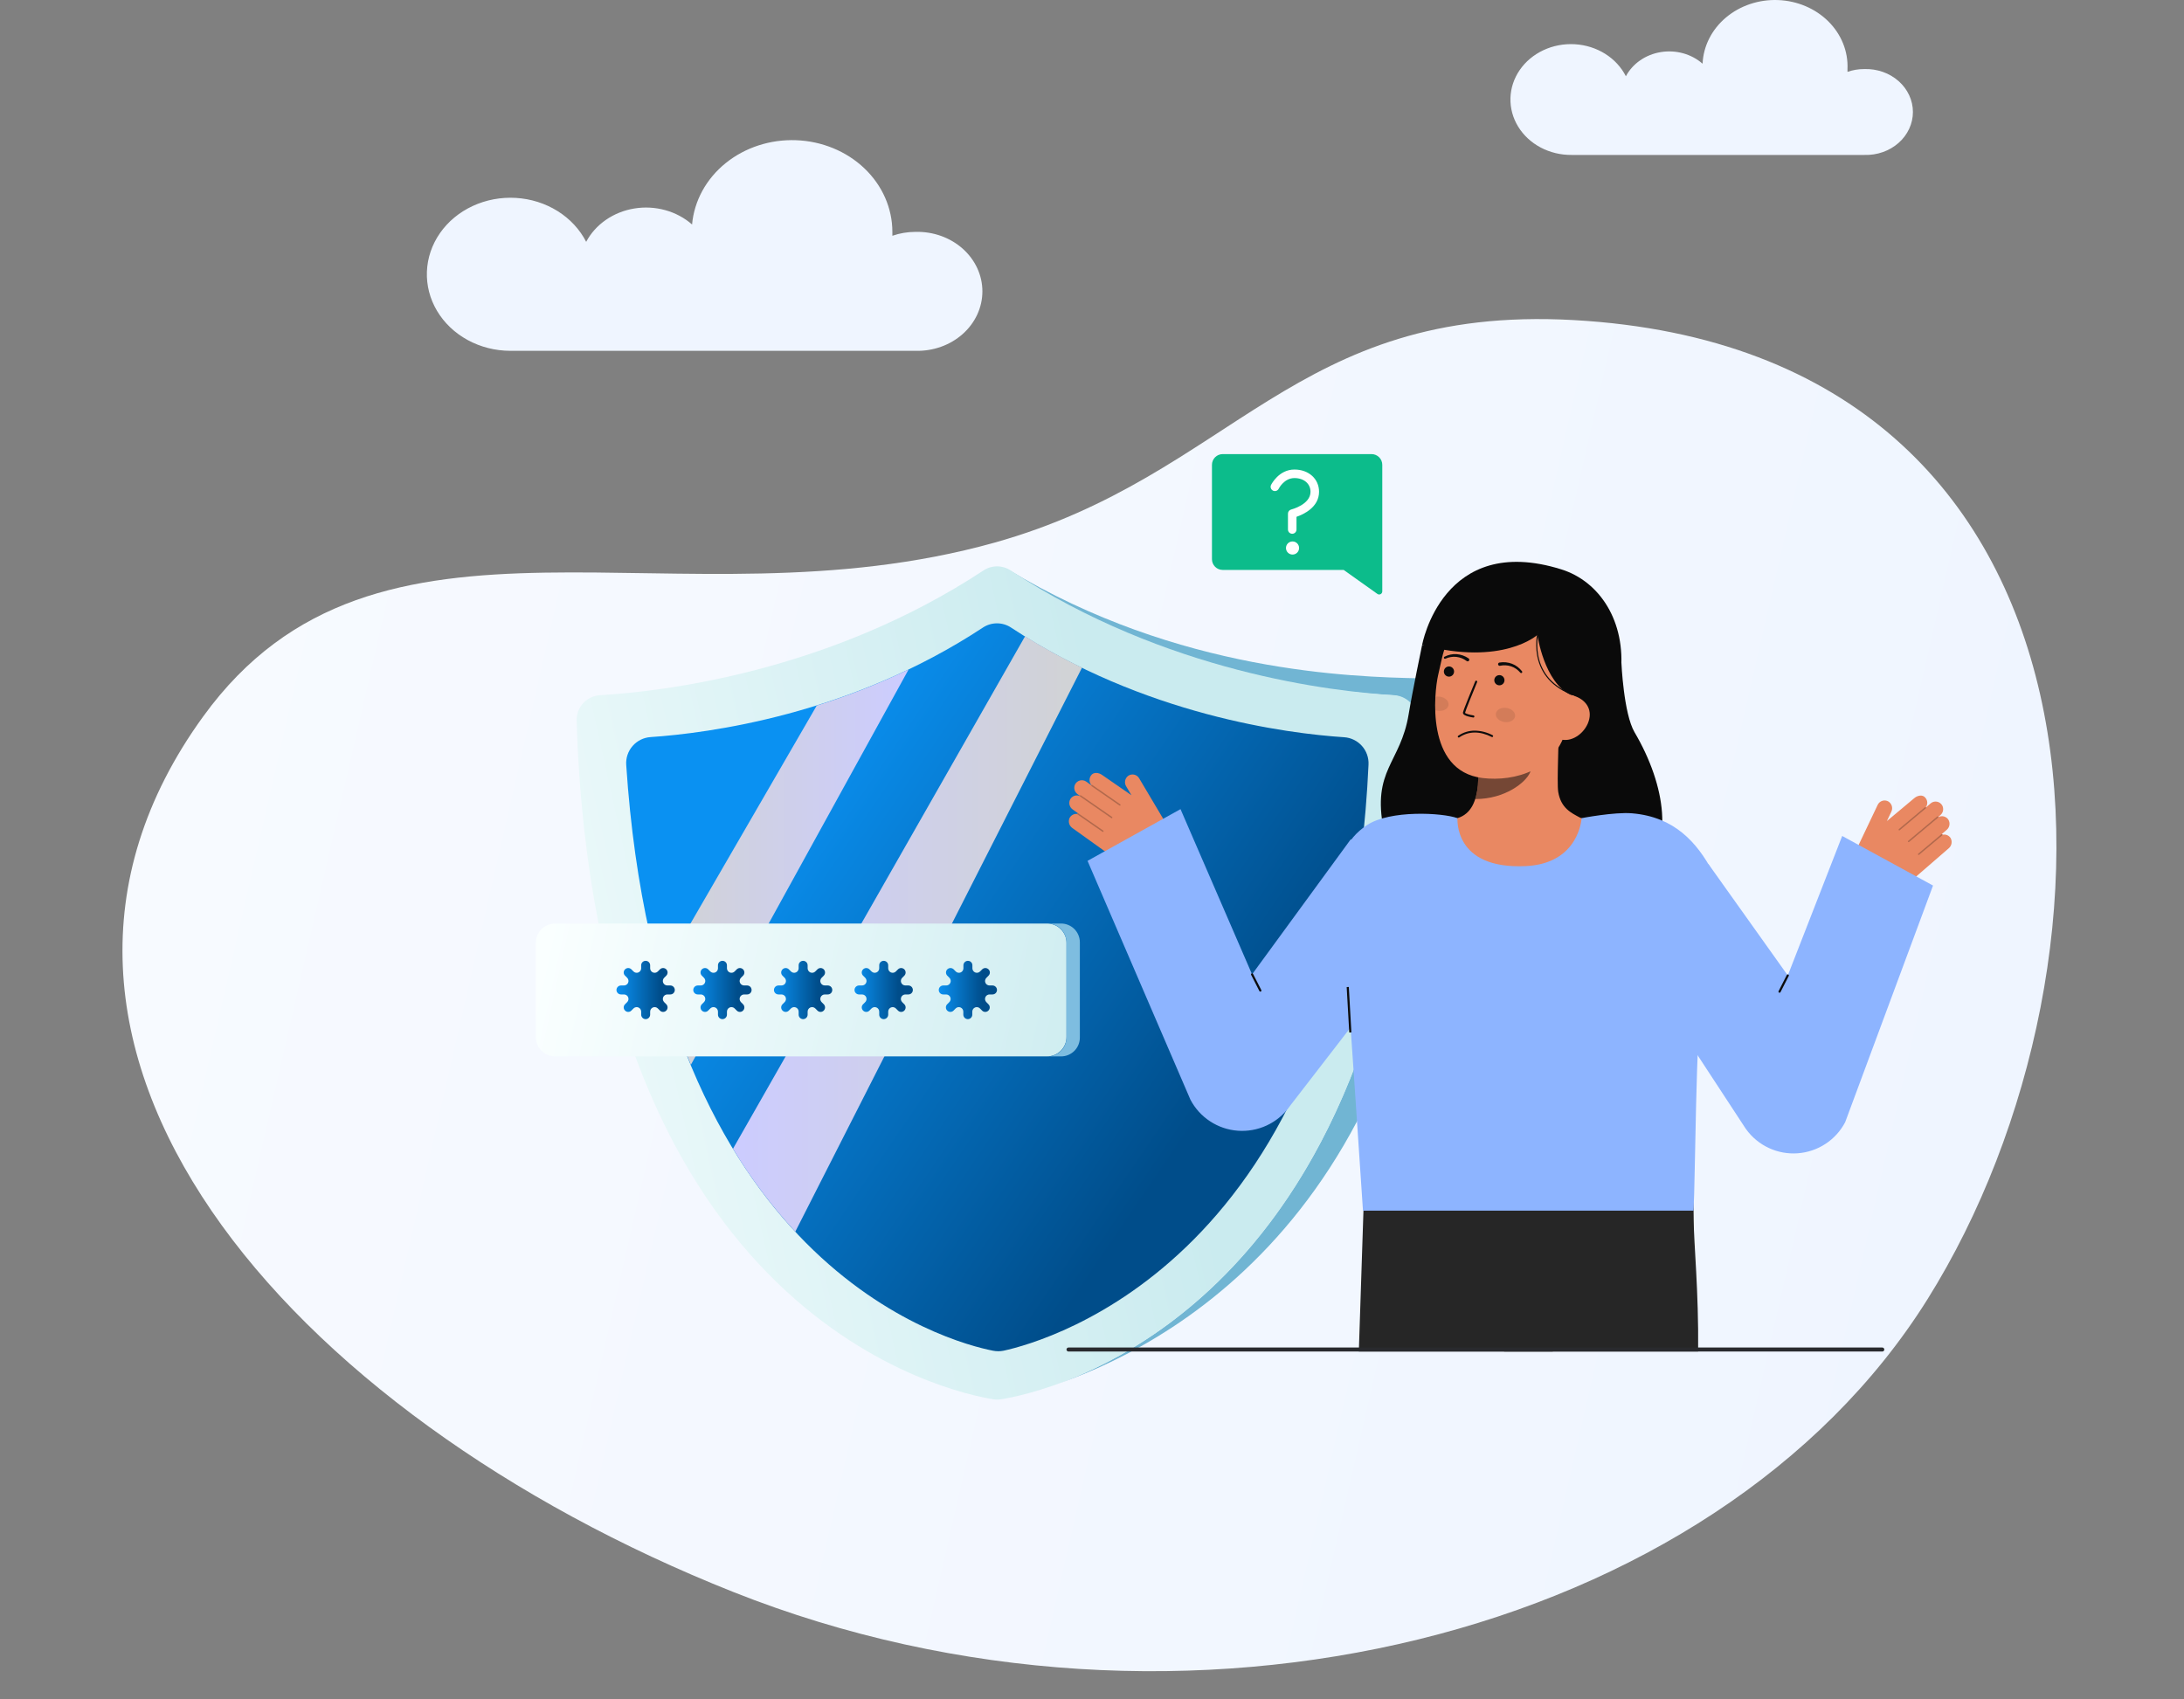 <svg width="428" height="333" viewBox="0 0 428 333" fill="none" xmlns="http://www.w3.org/2000/svg">
<rect x="0" y="0" width="428" height="333" fill="#808080" stroke="none"/>
<path d="M377.728 254.643C336.105 321.11 231.34 346.805 143.772 312.036C56.204 277.268 -6.813 204.769 39.808 140.436C73.991 93.223 132.499 123.804 194.915 106.345C241.761 93.223 253.46 59.671 308.398 62.732C418.086 68.854 419.339 188.187 377.728 254.643Z" fill="url(#paint0_linear_20_3274)"/>
<path d="M179.368 45.446C177.834 45.45 176.314 45.708 174.879 46.206C174.879 45.956 174.879 45.696 174.879 45.446C174.874 40.8 172.908 36.337 169.391 32.989C165.875 29.64 161.081 27.666 156.012 27.479C150.942 27.291 145.99 28.906 142.191 31.984C138.391 35.062 136.039 39.366 135.625 43.996C134.141 42.694 132.342 41.731 130.375 41.187C128.407 40.642 126.327 40.531 124.304 40.863C122.281 41.194 120.372 41.959 118.733 43.094C117.094 44.229 115.771 45.703 114.873 47.396C113.629 44.964 111.695 42.882 109.273 41.368C106.851 39.854 104.029 38.963 101.103 38.788C98.176 38.613 95.252 39.16 92.635 40.373C90.018 41.586 87.805 43.419 86.227 45.683C84.648 47.946 83.762 50.555 83.661 53.239C83.56 55.923 84.248 58.582 85.653 60.939C87.057 63.297 89.127 65.265 91.646 66.64C94.166 68.015 97.042 68.746 99.975 68.756H179.412C181.115 68.801 182.811 68.534 184.399 67.968C185.987 67.403 187.435 66.552 188.657 65.465C189.879 64.379 190.851 63.078 191.515 61.641C192.178 60.205 192.52 58.66 192.52 57.101C192.52 55.541 192.178 53.996 191.515 52.56C190.851 51.123 189.879 49.823 188.657 48.736C187.435 47.649 185.987 46.798 184.399 46.233C182.811 45.668 181.115 45.4 179.412 45.446H179.368Z" fill="url(#paint1_linear_20_3274)"/>
<path d="M365.33 13.536C364.21 13.533 363.099 13.719 362.053 14.086C362.053 13.906 362.053 13.726 362.053 13.536C362.205 10.088 360.855 6.726 358.3 4.189C355.744 1.653 352.193 0.15 348.427 0.011C344.662 -0.129 340.99 1.107 338.219 3.447C335.449 5.787 333.807 9.038 333.655 12.486C332.582 11.541 331.279 10.843 329.854 10.447C328.429 10.052 326.922 9.971 325.456 10.211C323.991 10.451 322.608 11.005 321.421 11.828C320.234 12.651 319.276 13.719 318.626 14.946C317.73 13.173 316.328 11.654 314.568 10.549C312.808 9.445 310.756 8.795 308.626 8.669C306.497 8.543 304.37 8.945 302.469 9.834C300.569 10.722 298.965 12.063 297.827 13.715C296.689 15.368 296.059 17.271 296.004 19.224C295.949 21.177 296.47 23.108 297.512 24.812C298.554 26.517 300.08 27.932 301.927 28.91C303.775 29.887 305.876 30.39 308.01 30.366H365.362C366.596 30.405 367.826 30.216 368.978 29.81C370.13 29.405 371.181 28.791 372.069 28.006C372.957 27.221 373.663 26.28 374.145 25.24C374.627 24.199 374.876 23.081 374.876 21.951C374.876 20.82 374.627 19.702 374.145 18.662C373.663 17.621 372.957 16.68 372.069 15.895C371.181 15.11 370.13 14.496 368.978 14.091C367.826 13.685 366.596 13.497 365.362 13.536H365.33Z" fill="url(#paint2_linear_20_3274)"/>
<g clip-path="url(#clip0_20_3274)">
<path d="M283.17 137.94C283.152 136.62 282.619 135.358 281.685 134.424C280.752 133.491 279.49 132.958 278.17 132.94C265.17 132.66 230.94 131.83 197.52 111.59L197.43 111.51C228.31 132.87 260.43 135.45 273.01 136.28C274.325 136.372 275.552 136.971 276.434 137.95C277.317 138.93 277.785 140.213 277.74 141.53C274.74 234.89 229.81 262.93 207.59 271.11C231.93 262.58 283.83 233.28 283.17 137.94Z" fill="#71B5D3"/>
<path d="M192.75 111.79C162.4 131.79 129.56 135.55 117.59 136.25C116.325 136.322 115.137 136.885 114.28 137.819C113.423 138.752 112.964 139.983 113 141.25C116.66 258.83 186.84 272.98 194.68 274.25C195.154 274.32 195.636 274.32 196.11 274.25C203.95 273.03 274.11 258.88 277.79 141.25C277.826 139.983 277.367 138.752 276.51 137.819C275.652 136.885 274.465 136.322 273.2 136.25C261.2 135.55 228.39 131.81 198.04 111.79C197.255 111.272 196.335 110.995 195.395 110.995C194.454 110.995 193.535 111.272 192.75 111.79Z" fill="url(#paint3_linear_20_3274)"/>
<path d="M192.63 122.99C166.63 140.13 138.63 143.71 127.48 144.46C126.126 144.552 124.865 145.178 123.972 146.2C123.08 147.222 122.629 148.556 122.72 149.91C129.22 248.23 186.12 263.05 194.58 264.72C195.273 264.86 195.987 264.86 196.68 264.72C205.26 262.85 263.8 246.58 268.19 149.83C268.251 148.493 267.785 147.186 266.894 146.188C266.002 145.189 264.755 144.58 263.42 144.49C252.3 143.76 224.25 140.2 198.16 123.01C197.342 122.463 196.382 122.169 195.398 122.166C194.414 122.162 193.451 122.449 192.63 122.99Z" fill="url(#paint4_linear_20_3274)"/>
<path d="M143.64 225.15C147.146 230.968 151.237 236.413 155.85 241.4L212.04 130.86C208.217 129.003 204.492 126.95 200.88 124.71L143.64 225.15Z" fill="url(#paint5_linear_20_3274)"/>
<path d="M129.39 191.23C131.027 197.168 133.031 203 135.39 208.69L178.06 131.21C172.236 133.992 166.22 136.354 160.06 138.28L129.39 191.23Z" fill="url(#paint6_linear_20_3274)"/>
</g>
<g clip-path="url(#clip1_20_3274)">
<path d="M205.19 181H108.82C106.71 181 105 182.71 105 184.82V203.22C105 205.33 106.71 207.04 108.82 207.04H205.19C207.3 207.04 209.01 205.33 209.01 203.22V184.82C209.01 182.71 207.3 181 205.19 181Z" fill="url(#paint7_linear_20_3274)"/>
<path d="M207.94 181H205.31C206.286 181 207.222 181.388 207.912 182.078C208.602 182.768 208.99 183.704 208.99 184.68V203.36C208.99 204.336 208.602 205.272 207.912 205.962C207.222 206.652 206.286 207.04 205.31 207.04H207.94C208.916 207.04 209.852 206.652 210.542 205.962C211.232 205.272 211.62 204.336 211.62 203.36V184.68C211.62 183.704 211.232 182.768 210.542 182.078C209.852 181.388 208.916 181 207.94 181Z" fill="#7EBDE0"/>
<path d="M131.36 193.14H130.77C130.597 193.139 130.427 193.087 130.284 192.99C130.14 192.894 130.028 192.756 129.961 192.596C129.895 192.436 129.878 192.26 129.911 192.09C129.945 191.919 130.028 191.763 130.15 191.64L130.57 191.22C130.734 191.055 130.826 190.832 130.826 190.6C130.826 190.368 130.734 190.145 130.57 189.98C130.405 189.816 130.182 189.724 129.95 189.724C129.718 189.724 129.495 189.816 129.33 189.98L128.91 190.4C128.787 190.522 128.631 190.605 128.46 190.639C128.29 190.672 128.114 190.655 127.954 190.589C127.794 190.523 127.657 190.41 127.56 190.267C127.463 190.123 127.411 189.953 127.41 189.78V189.19C127.41 188.957 127.317 188.733 127.152 188.568C126.987 188.403 126.763 188.31 126.53 188.31C126.414 188.309 126.299 188.33 126.192 188.374C126.084 188.418 125.987 188.483 125.905 188.565C125.823 188.647 125.758 188.744 125.714 188.852C125.671 188.959 125.649 189.074 125.65 189.19V189.78C125.649 189.953 125.597 190.123 125.5 190.267C125.404 190.41 125.266 190.523 125.106 190.589C124.946 190.655 124.77 190.672 124.6 190.639C124.43 190.605 124.273 190.522 124.15 190.4L123.73 189.98C123.565 189.816 123.342 189.724 123.11 189.724C122.878 189.724 122.655 189.816 122.49 189.98C122.407 190.06 122.34 190.157 122.295 190.263C122.249 190.37 122.226 190.484 122.226 190.6C122.226 190.716 122.249 190.83 122.295 190.937C122.34 191.043 122.407 191.14 122.49 191.22L122.91 191.64C123.033 191.764 123.116 191.921 123.149 192.092C123.183 192.263 123.164 192.44 123.097 192.601C123.029 192.761 122.916 192.898 122.77 192.994C122.625 193.09 122.454 193.141 122.28 193.14H121.69C121.457 193.143 121.235 193.236 121.071 193.401C120.906 193.565 120.813 193.787 120.81 194.02C120.81 194.253 120.903 194.477 121.068 194.642C121.233 194.807 121.457 194.9 121.69 194.9H122.28C122.454 194.899 122.625 194.95 122.77 195.046C122.916 195.142 123.029 195.279 123.097 195.439C123.164 195.6 123.183 195.777 123.149 195.948C123.116 196.119 123.033 196.276 122.91 196.4L122.49 196.82C122.407 196.9 122.34 196.997 122.295 197.103C122.249 197.21 122.226 197.324 122.226 197.44C122.226 197.556 122.249 197.67 122.295 197.777C122.34 197.883 122.407 197.98 122.49 198.06C122.57 198.143 122.667 198.21 122.773 198.255C122.88 198.301 122.994 198.324 123.11 198.324C123.226 198.324 123.34 198.301 123.447 198.255C123.554 198.21 123.65 198.143 123.73 198.06L124.15 197.64C124.274 197.517 124.431 197.434 124.602 197.401C124.773 197.367 124.95 197.386 125.111 197.453C125.271 197.521 125.409 197.634 125.505 197.78C125.6 197.925 125.651 198.096 125.65 198.27V198.86C125.65 199.093 125.743 199.317 125.908 199.482C126.073 199.647 126.297 199.74 126.53 199.74C126.763 199.737 126.985 199.644 127.149 199.479C127.314 199.315 127.407 199.093 127.41 198.86V198.27C127.409 198.096 127.46 197.925 127.556 197.78C127.652 197.634 127.789 197.521 127.949 197.453C128.11 197.386 128.287 197.367 128.458 197.401C128.629 197.434 128.786 197.517 128.91 197.64L129.33 198.06C129.41 198.143 129.507 198.21 129.613 198.255C129.72 198.301 129.834 198.324 129.95 198.324C130.066 198.324 130.18 198.301 130.287 198.255C130.394 198.21 130.49 198.143 130.57 198.06C130.734 197.895 130.826 197.672 130.826 197.44C130.826 197.208 130.734 196.985 130.57 196.82L130.15 196.4C130.028 196.277 129.945 196.121 129.911 195.95C129.878 195.78 129.895 195.604 129.961 195.444C130.028 195.284 130.14 195.146 130.284 195.05C130.427 194.953 130.597 194.901 130.77 194.9H131.36C131.476 194.901 131.591 194.879 131.698 194.836C131.806 194.792 131.903 194.727 131.985 194.645C132.067 194.563 132.132 194.466 132.176 194.358C132.22 194.251 132.241 194.136 132.24 194.02C132.24 193.787 132.147 193.563 131.982 193.398C131.817 193.233 131.593 193.14 131.36 193.14Z" fill="url(#paint8_linear_20_3274)"/>
<path d="M146.42 193.14H145.82C145.647 193.139 145.477 193.087 145.333 192.99C145.19 192.894 145.077 192.756 145.011 192.596C144.945 192.436 144.928 192.26 144.961 192.09C144.995 191.919 145.078 191.763 145.2 191.64L145.62 191.22C145.784 191.055 145.875 190.832 145.875 190.6C145.875 190.368 145.784 190.145 145.62 189.98C145.455 189.816 145.232 189.724 145 189.724C144.768 189.724 144.545 189.816 144.38 189.98L143.96 190.4C143.837 190.522 143.681 190.605 143.51 190.639C143.34 190.672 143.164 190.655 143.004 190.589C142.844 190.523 142.706 190.41 142.61 190.267C142.513 190.123 142.461 189.953 142.46 189.78V189.19C142.46 188.957 142.367 188.733 142.202 188.568C142.037 188.403 141.813 188.31 141.58 188.31C141.464 188.309 141.349 188.33 141.242 188.374C141.134 188.418 141.037 188.483 140.955 188.565C140.873 188.647 140.808 188.744 140.764 188.852C140.72 188.959 140.699 189.074 140.7 189.19V189.78C140.699 189.953 140.647 190.123 140.55 190.267C140.453 190.41 140.316 190.523 140.156 190.589C139.996 190.655 139.82 190.672 139.65 190.639C139.479 190.605 139.323 190.522 139.2 190.4L138.78 189.98C138.615 189.816 138.392 189.724 138.16 189.724C137.928 189.724 137.705 189.816 137.54 189.98C137.376 190.145 137.284 190.368 137.284 190.6C137.284 190.832 137.376 191.055 137.54 191.22L137.96 191.64C138.082 191.763 138.165 191.919 138.199 192.09C138.232 192.26 138.215 192.436 138.149 192.596C138.083 192.756 137.97 192.894 137.827 192.99C137.683 193.087 137.513 193.139 137.34 193.14H136.74C136.507 193.143 136.285 193.236 136.121 193.401C135.956 193.565 135.863 193.787 135.86 194.02C135.86 194.253 135.953 194.477 136.118 194.642C136.283 194.807 136.507 194.9 136.74 194.9H137.34C137.513 194.901 137.683 194.953 137.827 195.05C137.97 195.146 138.083 195.284 138.149 195.444C138.215 195.604 138.232 195.78 138.199 195.95C138.165 196.121 138.082 196.277 137.96 196.4L137.54 196.82C137.376 196.985 137.284 197.208 137.284 197.44C137.284 197.672 137.376 197.895 137.54 198.06C137.62 198.143 137.717 198.21 137.823 198.255C137.93 198.301 138.044 198.324 138.16 198.324C138.276 198.324 138.39 198.301 138.497 198.255C138.603 198.21 138.7 198.143 138.78 198.06L139.2 197.64C139.324 197.517 139.481 197.434 139.652 197.401C139.823 197.367 140 197.386 140.161 197.453C140.321 197.521 140.458 197.634 140.554 197.78C140.65 197.925 140.701 198.096 140.7 198.27V198.86C140.7 199.093 140.793 199.317 140.958 199.482C141.123 199.647 141.347 199.74 141.58 199.74C141.813 199.737 142.035 199.644 142.199 199.479C142.364 199.315 142.457 199.093 142.46 198.86V198.27C142.459 198.096 142.51 197.925 142.606 197.78C142.702 197.634 142.839 197.521 142.999 197.453C143.16 197.386 143.337 197.367 143.508 197.401C143.679 197.434 143.836 197.517 143.96 197.64L144.38 198.06C144.46 198.143 144.557 198.21 144.663 198.255C144.77 198.301 144.884 198.324 145 198.324C145.116 198.324 145.23 198.301 145.337 198.255C145.443 198.21 145.54 198.143 145.62 198.06C145.784 197.895 145.875 197.672 145.875 197.44C145.875 197.208 145.784 196.985 145.62 196.82L145.2 196.4C145.078 196.277 144.995 196.121 144.961 195.95C144.928 195.78 144.945 195.604 145.011 195.444C145.077 195.284 145.19 195.146 145.333 195.05C145.477 194.953 145.647 194.901 145.82 194.9H146.42C146.535 194.9 146.649 194.877 146.755 194.833C146.861 194.788 146.958 194.723 147.039 194.642C147.12 194.56 147.184 194.463 147.227 194.356C147.27 194.249 147.291 194.135 147.29 194.02C147.29 193.788 147.199 193.566 147.036 193.401C146.873 193.237 146.652 193.143 146.42 193.14Z" fill="url(#paint9_linear_20_3274)"/>
<path d="M162.23 193.14H161.63C161.457 193.139 161.287 193.087 161.143 192.99C161 192.894 160.887 192.756 160.821 192.596C160.755 192.436 160.738 192.26 160.771 192.09C160.805 191.919 160.888 191.763 161.01 191.64L161.43 191.22C161.594 191.055 161.686 190.832 161.686 190.6C161.686 190.368 161.594 190.145 161.43 189.98C161.265 189.816 161.042 189.724 160.81 189.724C160.578 189.724 160.355 189.816 160.19 189.98L159.77 190.4C159.647 190.522 159.491 190.605 159.32 190.639C159.15 190.672 158.974 190.655 158.814 190.589C158.654 190.523 158.517 190.41 158.42 190.267C158.323 190.123 158.271 189.953 158.27 189.78V189.19C158.27 188.957 158.177 188.733 158.012 188.568C157.847 188.403 157.623 188.31 157.39 188.31C157.274 188.309 157.159 188.33 157.052 188.374C156.944 188.418 156.847 188.483 156.765 188.565C156.683 188.647 156.618 188.744 156.574 188.852C156.531 188.959 156.509 189.074 156.51 189.19V189.78C156.509 189.953 156.457 190.123 156.36 190.267C156.264 190.41 156.126 190.523 155.966 190.589C155.806 190.655 155.63 190.672 155.46 190.639C155.289 190.605 155.133 190.522 155.01 190.4L154.59 189.98C154.425 189.816 154.202 189.724 153.97 189.724C153.738 189.724 153.515 189.816 153.35 189.98C153.267 190.06 153.2 190.157 153.155 190.263C153.109 190.37 153.086 190.484 153.086 190.6C153.086 190.716 153.109 190.83 153.155 190.937C153.2 191.043 153.267 191.14 153.35 191.22L153.77 191.64C153.892 191.763 153.975 191.919 154.009 192.09C154.042 192.26 154.025 192.436 153.959 192.596C153.893 192.756 153.78 192.894 153.637 192.99C153.493 193.087 153.323 193.139 153.15 193.14H152.55C152.317 193.143 152.095 193.236 151.931 193.401C151.766 193.565 151.673 193.787 151.67 194.02C151.67 194.253 151.763 194.477 151.928 194.642C152.093 194.807 152.317 194.9 152.55 194.9H153.15C153.323 194.901 153.493 194.953 153.637 195.05C153.78 195.146 153.893 195.284 153.959 195.444C154.025 195.604 154.042 195.78 154.009 195.95C153.975 196.121 153.892 196.277 153.77 196.4L153.35 196.82C153.267 196.9 153.2 196.997 153.155 197.103C153.109 197.21 153.086 197.324 153.086 197.44C153.086 197.556 153.109 197.67 153.155 197.777C153.2 197.883 153.267 197.98 153.35 198.06C153.43 198.143 153.527 198.21 153.633 198.255C153.74 198.301 153.854 198.324 153.97 198.324C154.086 198.324 154.2 198.301 154.307 198.255C154.414 198.21 154.51 198.143 154.59 198.06L155.01 197.64C155.134 197.517 155.291 197.434 155.462 197.401C155.633 197.367 155.81 197.386 155.971 197.453C156.131 197.521 156.268 197.634 156.364 197.78C156.46 197.925 156.511 198.096 156.51 198.27V198.86C156.51 199.093 156.603 199.317 156.768 199.482C156.933 199.647 157.157 199.74 157.39 199.74C157.623 199.737 157.845 199.644 158.009 199.479C158.174 199.315 158.267 199.093 158.27 198.86V198.27C158.269 198.096 158.32 197.925 158.416 197.78C158.512 197.634 158.649 197.521 158.809 197.453C158.97 197.386 159.147 197.367 159.318 197.401C159.489 197.434 159.646 197.517 159.77 197.64L160.19 198.06C160.27 198.143 160.367 198.21 160.473 198.255C160.58 198.301 160.694 198.324 160.81 198.324C160.926 198.324 161.04 198.301 161.147 198.255C161.254 198.21 161.35 198.143 161.43 198.06C161.594 197.895 161.686 197.672 161.686 197.44C161.686 197.208 161.594 196.985 161.43 196.82L161.01 196.4C160.888 196.277 160.805 196.121 160.771 195.95C160.738 195.78 160.755 195.604 160.821 195.444C160.887 195.284 161 195.146 161.143 195.05C161.287 194.953 161.457 194.901 161.63 194.9H162.23C162.345 194.9 162.459 194.877 162.565 194.833C162.672 194.788 162.768 194.723 162.849 194.642C162.93 194.56 162.994 194.463 163.037 194.356C163.08 194.249 163.101 194.135 163.1 194.02C163.1 193.788 163.009 193.566 162.846 193.401C162.683 193.237 162.462 193.143 162.23 193.14Z" fill="url(#paint10_linear_20_3274)"/>
<path d="M178.01 193.14H177.42C177.247 193.139 177.077 193.087 176.933 192.99C176.79 192.894 176.677 192.756 176.611 192.596C176.545 192.436 176.528 192.26 176.561 192.09C176.595 191.919 176.678 191.763 176.8 191.64L177.22 191.22C177.384 191.055 177.475 190.832 177.475 190.6C177.475 190.368 177.384 190.145 177.22 189.98C177.055 189.816 176.832 189.724 176.6 189.724C176.368 189.724 176.145 189.816 175.98 189.98L175.56 190.4C175.437 190.522 175.281 190.605 175.11 190.639C174.94 190.672 174.764 190.655 174.604 190.589C174.444 190.523 174.306 190.41 174.21 190.267C174.113 190.123 174.061 189.953 174.06 189.78V189.19C174.06 188.957 173.967 188.733 173.802 188.568C173.637 188.403 173.413 188.31 173.18 188.31C173.064 188.309 172.949 188.33 172.842 188.374C172.734 188.418 172.637 188.483 172.555 188.565C172.473 188.647 172.408 188.744 172.364 188.852C172.32 188.959 172.299 189.074 172.3 189.19V189.78C172.299 189.953 172.247 190.123 172.15 190.267C172.053 190.41 171.916 190.523 171.756 190.589C171.596 190.655 171.42 190.672 171.25 190.639C171.079 190.605 170.923 190.522 170.8 190.4L170.38 189.98C170.215 189.816 169.992 189.724 169.76 189.724C169.528 189.724 169.305 189.816 169.14 189.98C169.056 190.06 168.99 190.157 168.945 190.263C168.899 190.37 168.876 190.484 168.876 190.6C168.876 190.716 168.899 190.83 168.945 190.937C168.99 191.043 169.056 191.14 169.14 191.22L169.56 191.64C169.682 191.763 169.765 191.919 169.799 192.09C169.832 192.26 169.815 192.436 169.749 192.596C169.683 192.756 169.57 192.894 169.427 192.99C169.283 193.087 169.113 193.139 168.94 193.14H168.34C168.107 193.143 167.885 193.236 167.721 193.401C167.556 193.565 167.463 193.787 167.46 194.02C167.46 194.253 167.553 194.477 167.718 194.642C167.883 194.807 168.107 194.9 168.34 194.9H168.94C169.113 194.901 169.283 194.953 169.427 195.05C169.57 195.146 169.683 195.284 169.749 195.444C169.815 195.604 169.832 195.78 169.799 195.95C169.765 196.121 169.682 196.277 169.56 196.4L169.14 196.82C169.056 196.9 168.99 196.997 168.945 197.103C168.899 197.21 168.876 197.324 168.876 197.44C168.876 197.556 168.899 197.67 168.945 197.777C168.99 197.883 169.056 197.98 169.14 198.06C169.22 198.143 169.316 198.21 169.423 198.255C169.53 198.301 169.644 198.324 169.76 198.324C169.876 198.324 169.99 198.301 170.097 198.255C170.203 198.21 170.3 198.143 170.38 198.06L170.8 197.64C170.924 197.517 171.081 197.434 171.252 197.401C171.423 197.367 171.6 197.386 171.761 197.453C171.921 197.521 172.058 197.634 172.154 197.78C172.25 197.925 172.301 198.096 172.3 198.27V198.86C172.3 199.093 172.393 199.317 172.558 199.482C172.723 199.647 172.947 199.74 173.18 199.74C173.413 199.737 173.635 199.644 173.799 199.479C173.964 199.315 174.057 199.093 174.06 198.86V198.27C174.059 198.096 174.11 197.925 174.206 197.78C174.302 197.634 174.439 197.521 174.599 197.453C174.76 197.386 174.937 197.367 175.108 197.401C175.279 197.434 175.436 197.517 175.56 197.64L175.98 198.06C176.06 198.143 176.156 198.21 176.263 198.255C176.37 198.301 176.484 198.324 176.6 198.324C176.716 198.324 176.83 198.301 176.937 198.255C177.043 198.21 177.14 198.143 177.22 198.06C177.384 197.895 177.475 197.672 177.475 197.44C177.475 197.208 177.384 196.985 177.22 196.82L176.8 196.4C176.678 196.277 176.595 196.121 176.561 195.95C176.528 195.78 176.545 195.604 176.611 195.444C176.677 195.284 176.79 195.146 176.933 195.05C177.077 194.953 177.247 194.901 177.42 194.9H178.02C178.135 194.9 178.249 194.877 178.355 194.833C178.461 194.788 178.558 194.723 178.639 194.642C178.72 194.56 178.784 194.463 178.827 194.356C178.87 194.249 178.891 194.135 178.89 194.02C178.89 193.787 178.797 193.563 178.632 193.398C178.467 193.233 178.243 193.14 178.01 193.14Z" fill="url(#paint11_linear_20_3274)"/>
<path d="M194.52 193.14H193.93C193.754 193.144 193.582 193.095 193.435 192.999C193.287 192.903 193.173 192.765 193.106 192.603C193.039 192.44 193.022 192.261 193.059 192.09C193.095 191.918 193.183 191.761 193.31 191.64L193.72 191.22C193.804 191.14 193.87 191.043 193.915 190.937C193.961 190.83 193.984 190.716 193.984 190.6C193.984 190.484 193.961 190.37 193.915 190.263C193.87 190.157 193.804 190.06 193.72 189.98C193.555 189.816 193.332 189.724 193.1 189.724C192.868 189.724 192.645 189.816 192.48 189.98L192.06 190.4C191.937 190.522 191.781 190.605 191.61 190.639C191.44 190.672 191.264 190.655 191.104 190.589C190.944 190.523 190.807 190.41 190.71 190.267C190.613 190.123 190.561 189.953 190.56 189.78V189.19C190.561 189.074 190.54 188.959 190.496 188.852C190.452 188.744 190.387 188.647 190.305 188.565C190.223 188.483 190.126 188.418 190.018 188.374C189.911 188.33 189.796 188.309 189.68 188.31C189.447 188.31 189.223 188.403 189.058 188.568C188.893 188.733 188.8 188.957 188.8 189.19V189.78C188.799 189.953 188.747 190.123 188.65 190.267C188.554 190.41 188.416 190.523 188.256 190.589C188.096 190.655 187.92 190.672 187.75 190.639C187.579 190.605 187.423 190.522 187.3 190.4L186.89 189.98C186.723 189.816 186.499 189.724 186.265 189.724C186.031 189.724 185.807 189.816 185.64 189.98C185.476 190.145 185.385 190.368 185.385 190.6C185.385 190.832 185.476 191.055 185.64 191.22L186.06 191.64C186.182 191.763 186.265 191.919 186.299 192.09C186.332 192.26 186.315 192.436 186.249 192.596C186.183 192.756 186.07 192.894 185.927 192.99C185.783 193.087 185.613 193.139 185.44 193.14H184.85C184.617 193.14 184.393 193.233 184.228 193.398C184.063 193.563 183.97 193.787 183.97 194.02C183.969 194.136 183.991 194.251 184.034 194.358C184.078 194.466 184.143 194.563 184.225 194.645C184.307 194.727 184.404 194.792 184.512 194.836C184.619 194.879 184.734 194.901 184.85 194.9H185.42C185.593 194.901 185.763 194.953 185.907 195.05C186.05 195.146 186.163 195.284 186.229 195.444C186.295 195.604 186.312 195.78 186.279 195.95C186.245 196.121 186.162 196.277 186.04 196.4L185.62 196.82C185.456 196.985 185.365 197.208 185.365 197.44C185.365 197.672 185.456 197.895 185.62 198.06C185.702 198.143 185.799 198.208 185.906 198.253C186.014 198.297 186.129 198.321 186.245 198.321C186.361 198.321 186.476 198.297 186.584 198.253C186.691 198.208 186.788 198.143 186.87 198.06L187.28 197.64C187.404 197.517 187.561 197.434 187.732 197.401C187.903 197.367 188.08 197.386 188.241 197.453C188.401 197.521 188.538 197.634 188.634 197.78C188.73 197.925 188.781 198.096 188.78 198.27V198.86C188.783 199.093 188.876 199.315 189.041 199.479C189.205 199.644 189.427 199.737 189.66 199.74C189.893 199.74 190.117 199.647 190.282 199.482C190.447 199.317 190.54 199.093 190.54 198.86V198.27C190.539 198.096 190.59 197.925 190.686 197.78C190.782 197.634 190.919 197.521 191.079 197.453C191.24 197.386 191.417 197.367 191.588 197.401C191.759 197.434 191.916 197.517 192.04 197.64L192.46 198.06C192.54 198.143 192.637 198.21 192.743 198.255C192.85 198.301 192.964 198.324 193.08 198.324C193.196 198.324 193.31 198.301 193.417 198.255C193.523 198.21 193.62 198.143 193.7 198.06C193.784 197.98 193.85 197.883 193.895 197.777C193.941 197.67 193.964 197.556 193.964 197.44C193.964 197.324 193.941 197.21 193.895 197.103C193.85 196.997 193.784 196.9 193.7 196.82L193.29 196.4C193.168 196.277 193.085 196.121 193.051 195.95C193.018 195.78 193.035 195.604 193.101 195.444C193.167 195.284 193.28 195.146 193.423 195.05C193.567 194.953 193.737 194.901 193.91 194.9H194.5C194.733 194.9 194.957 194.807 195.122 194.642C195.287 194.477 195.38 194.253 195.38 194.02C195.378 193.791 195.287 193.571 195.127 193.407C194.966 193.244 194.749 193.148 194.52 193.14Z" fill="url(#paint12_linear_20_3274)"/>
</g>
<path d="M332.785 264.886H294.756L292.474 234.535L331.422 235.906C331.422 235.906 331.894 232.368 331.917 239.076C331.933 243.729 332.905 252.955 332.785 264.886Z" fill="#262626"/>
<path d="M308.584 232.791C308.549 233.514 308.51 234.24 308.462 234.963C307.857 245.031 306.464 255.036 304.298 264.886H266.29C266.784 249.475 267.197 237.268 267.197 237.268L292.474 234.535L293.99 234.369L308.584 232.791Z" fill="#262626"/>
<path d="M317.751 129.941C317.751 129.941 318.182 139.869 320.327 143.517C326.506 154.019 328.094 165.709 321.524 171.643C314.953 177.578 273.946 176.708 271.165 162.641C268.824 150.798 274.466 149.661 276.058 139.974C276.778 135.59 278.693 126.408 278.693 126.408" fill="#0A0A0A"/>
<path d="M282.663 161.095C282.734 161.086 283.519 174.123 298.664 172.986C309.149 172.2 312.888 161.076 313.128 161.076C311.997 160.836 310.094 160.487 309.592 160.219C307.941 159.332 305.898 158.409 305.366 155.203C305.059 153.355 305.579 143.901 305.419 142.031L289.325 145.624C289.55 149.573 291.124 158.726 285.608 160.348C284.69 160.615 283.701 160.86 282.663 161.095Z" fill="#E98862"/>
<path opacity="0.52" d="M289.1 156.606C289.352 155.793 289.514 154.956 289.584 154.108C289.761 152.173 289.725 150.225 289.479 148.298C292.75 147.857 295.831 146.506 298.373 144.401C298.672 145.504 300.316 150.327 299.861 151.376C299.001 153.359 294.959 156.606 289.1 156.606Z" fill="#0C0C0C"/>
<path d="M290.541 152.485C296.871 153.248 305.137 150.901 307.034 142.492L308.746 134.906C310.643 126.498 307.764 118.685 299.848 116.899C291.931 115.113 284.476 120.594 282.579 129.003L281.821 132.362C281.094 135.587 279.249 151.127 290.541 152.485Z" fill="#E98862"/>
<path d="M289.028 143.197C290.243 143.22 291.435 143.528 292.51 144.096C292.553 144.12 292.586 144.159 292.6 144.206C292.615 144.254 292.611 144.305 292.589 144.349C292.566 144.393 292.528 144.426 292.481 144.443C292.435 144.459 292.383 144.456 292.339 144.435C290.021 143.266 287.849 143.276 286.056 144.464C286.019 144.489 285.982 144.512 285.943 144.533C285.898 144.552 285.848 144.553 285.803 144.536C285.757 144.519 285.72 144.485 285.699 144.442C285.678 144.398 285.674 144.348 285.689 144.302C285.703 144.255 285.735 144.217 285.777 144.193C285.792 144.185 285.815 144.169 285.848 144.147C286.789 143.521 287.897 143.19 289.028 143.197Z" fill="#0C0C0C"/>
<path d="M288.719 140.623H288.703C288.377 140.573 288.055 140.506 287.737 140.421C287.262 140.291 286.638 140.068 286.699 139.641C286.769 139.155 288.86 134.103 289.098 133.529C289.107 133.503 289.122 133.48 289.141 133.46C289.16 133.441 289.183 133.425 289.208 133.414C289.233 133.403 289.26 133.398 289.288 133.397C289.315 133.397 289.342 133.403 289.368 133.413C289.393 133.424 289.416 133.439 289.435 133.459C289.454 133.478 289.469 133.501 289.479 133.527C289.49 133.552 289.494 133.579 289.494 133.607C289.493 133.634 289.487 133.661 289.476 133.686C288.584 135.837 287.152 139.373 287.105 139.7C287.164 139.848 287.954 140.1 288.763 140.217C288.815 140.225 288.862 140.253 288.894 140.295C288.927 140.336 288.942 140.389 288.936 140.441C288.93 140.494 288.905 140.542 288.865 140.576C288.824 140.611 288.773 140.628 288.72 140.625L288.719 140.623Z" fill="#0C0C0C"/>
<path d="M315.028 137.79L307.932 136.231C302.598 133.853 301.288 124.43 301.288 124.43C301.288 124.43 294.493 130.606 278.694 126.408C278.694 126.408 282.662 104.309 305.965 111.587C313.479 113.934 318.657 121.768 317.622 131.963C316.896 139.106 315.028 137.79 315.028 137.79Z" fill="#0A0A0A"/>
<path d="M305.965 144.942C308.37 145.485 310.901 143.351 311.444 140.946C311.987 138.541 310.336 136.773 307.929 136.23L306.326 137.562L303.896 144.478L305.965 144.942Z" fill="#E98862"/>
<path d="M287.804 129.038C287.113 128.557 286.306 128.271 285.467 128.209C285.054 128.176 284.638 128.205 284.234 128.296C283.833 128.384 283.446 128.522 283.08 128.707C283.03 128.731 282.991 128.774 282.971 128.826C282.952 128.878 282.954 128.936 282.976 128.987C282.999 129.038 283.04 129.078 283.092 129.099C283.143 129.12 283.201 129.119 283.253 129.098L283.268 129.092C283.605 128.941 283.96 128.832 284.325 128.769C284.685 128.705 285.053 128.696 285.416 128.742C286.137 128.827 286.822 129.102 287.402 129.537L287.42 129.552C287.488 129.605 287.573 129.628 287.657 129.618C287.742 129.607 287.819 129.564 287.871 129.496C287.924 129.429 287.947 129.344 287.937 129.259C287.926 129.175 287.883 129.098 287.815 129.045L287.804 129.038Z" fill="#0C0C0C"/>
<path d="M294.004 130.475C294.714 130.327 295.451 130.37 296.139 130.598C296.488 130.711 296.817 130.876 297.115 131.088C297.419 131.3 297.694 131.549 297.935 131.829L297.946 131.841C297.984 131.882 298.036 131.907 298.091 131.91C298.147 131.913 298.201 131.894 298.243 131.857C298.285 131.821 298.311 131.77 298.316 131.714C298.321 131.659 298.304 131.604 298.269 131.561C298.016 131.238 297.724 130.948 297.399 130.699C297.072 130.444 296.708 130.241 296.321 130.095C295.535 129.794 294.682 129.71 293.853 129.851C293.81 129.858 293.77 129.872 293.733 129.895C293.696 129.917 293.665 129.947 293.64 129.982C293.615 130.017 293.597 130.056 293.587 130.098C293.578 130.14 293.577 130.183 293.584 130.226C293.592 130.268 293.608 130.308 293.631 130.344C293.655 130.38 293.685 130.411 293.721 130.435C293.756 130.459 293.796 130.476 293.838 130.484C293.881 130.493 293.924 130.492 293.966 130.484L293.979 130.481L294.004 130.475Z" fill="#0C0C0C"/>
<path d="M307.918 136.14L307.995 135.944C299.058 132.38 301.581 123.575 301.607 123.486L301.406 123.426C301.38 123.516 298.799 132.503 307.918 136.14Z" fill="#0C0C0C"/>
<path d="M283.957 132.613C284.509 132.613 284.956 132.165 284.956 131.613C284.956 131.061 284.509 130.614 283.957 130.614C283.405 130.614 282.957 131.061 282.957 131.613C282.957 132.165 283.405 132.613 283.957 132.613Z" fill="#0C0C0C"/>
<path d="M293.837 134.314C294.389 134.314 294.836 133.866 294.836 133.314C294.836 132.762 294.389 132.315 293.837 132.315C293.285 132.315 292.837 132.762 292.837 133.314C292.837 133.866 293.285 134.314 293.837 134.314Z" fill="#0C0C0C"/>
<path opacity="0.1" d="M296.913 140.396C297.022 139.632 296.267 138.893 295.226 138.744C294.185 138.595 293.252 139.093 293.143 139.857C293.034 140.621 293.789 141.36 294.831 141.509C295.872 141.658 296.804 141.16 296.913 140.396Z" fill="#0C0C0C"/>
<path opacity="0.1" d="M283.872 138.191C283.761 138.954 282.829 139.451 281.787 139.304C281.607 139.278 281.431 139.234 281.26 139.171C281.233 138.259 281.25 137.381 281.296 136.57C281.587 136.505 281.889 136.494 282.184 136.539C283.225 136.685 283.98 137.426 283.872 138.191Z" fill="#0C0C0C"/>
<path d="M209.596 160.33C209.736 160.054 209.957 159.828 210.231 159.683C210.504 159.539 210.815 159.482 211.122 159.523C211.119 159.504 211.121 159.485 211.127 159.468C211.134 159.45 211.144 159.434 211.158 159.422C211.171 159.409 211.188 159.4 211.206 159.395C211.224 159.39 211.243 159.39 211.261 159.394L210.227 158.653C209.917 158.441 209.695 158.124 209.601 157.761C209.507 157.398 209.547 157.014 209.715 156.678C209.891 156.352 210.182 156.103 210.531 155.98C210.88 155.856 211.263 155.867 211.605 156.009C211.602 155.995 211.612 155.981 211.615 155.966L211.19 155.661C210.899 155.46 210.686 155.165 210.588 154.826C210.49 154.486 210.512 154.123 210.651 153.798C210.742 153.596 210.877 153.417 211.045 153.274C211.214 153.13 211.413 153.026 211.627 152.968C211.841 152.911 212.065 152.901 212.283 152.941C212.501 152.98 212.708 153.068 212.888 153.197L213.868 153.9C213.871 153.894 213.868 153.887 213.872 153.882C213.876 153.876 213.887 153.874 213.893 153.868C213.667 153.615 213.534 153.293 213.516 152.954C213.498 152.616 213.596 152.281 213.793 152.006C214.257 151.261 215.325 151.413 215.959 151.867L221.731 155.855L220.699 154.118C220.492 153.784 220.419 153.383 220.496 152.997C220.572 152.612 220.792 152.269 221.111 152.039C221.28 151.926 221.47 151.849 221.67 151.812C221.87 151.774 222.075 151.778 222.273 151.823C222.471 151.868 222.659 151.953 222.823 152.072C222.987 152.192 223.126 152.344 223.229 152.518L228.863 162.003C229.524 163.115 229.725 164.442 229.424 165.7C229.122 166.959 228.342 168.05 227.248 168.743C225.98 169.546 224.501 169.951 223.001 169.908C221.501 169.865 220.048 169.375 218.828 168.501L210.11 162.253C209.82 162.037 209.612 161.73 209.519 161.381C209.425 161.032 209.453 160.661 209.596 160.33Z" fill="#E98862"/>
<g opacity="0.25">
<path d="M219.582 157.842C219.561 157.872 219.529 157.892 219.494 157.898C219.458 157.904 219.421 157.896 219.392 157.876L213.907 154.075C213.891 154.065 213.878 154.051 213.868 154.036C213.857 154.021 213.85 154.003 213.846 153.985C213.843 153.967 213.843 153.948 213.847 153.93C213.85 153.912 213.858 153.895 213.868 153.88C213.879 153.864 213.892 153.852 213.908 153.842C213.924 153.832 213.941 153.825 213.96 153.822C213.978 153.819 213.997 153.82 214.015 153.824C214.033 153.828 214.05 153.836 214.064 153.847L219.549 157.646C219.579 157.667 219.6 157.699 219.606 157.735C219.613 157.771 219.605 157.808 219.584 157.839L219.582 157.842Z" fill="#0C0C0C"/>
</g>
<g opacity="0.25">
<path d="M217.973 160.306C217.952 160.336 217.92 160.356 217.885 160.362C217.849 160.368 217.813 160.36 217.783 160.34L211.662 156.099C211.632 156.078 211.612 156.046 211.605 156.01C211.598 155.974 211.606 155.937 211.627 155.907C211.649 155.878 211.681 155.858 211.716 155.851C211.752 155.845 211.789 155.852 211.819 155.872L217.94 160.112C217.97 160.133 217.991 160.165 217.997 160.201C218.004 160.237 217.996 160.274 217.975 160.304L217.973 160.306Z" fill="#0C0C0C"/>
</g>
<g opacity="0.25">
<path d="M216.246 162.986C216.225 163.016 216.194 163.036 216.158 163.042C216.123 163.048 216.086 163.04 216.056 163.019L211.174 159.637C211.145 159.615 211.127 159.584 211.121 159.549C211.116 159.514 211.124 159.478 211.144 159.448C211.164 159.419 211.195 159.399 211.23 159.392C211.264 159.385 211.301 159.391 211.331 159.41L216.214 162.792C216.244 162.813 216.264 162.845 216.271 162.881C216.277 162.917 216.269 162.955 216.248 162.985L216.246 162.986Z" fill="#0C0C0C"/>
</g>
<path d="M231.347 158.581L245.369 190.962L264.716 164.483L281.483 179.597L252.851 216.678L252.663 216.943C251.517 218.513 249.991 219.765 248.227 220.581C246.463 221.397 244.521 221.751 242.583 221.609C240.644 221.468 238.774 220.835 237.148 219.77C235.522 218.706 234.194 217.245 233.289 215.525L213.126 168.716L231.347 158.581Z" fill="#8DB4FF"/>
<path d="M246.992 194.35C247.028 194.35 247.063 194.341 247.095 194.323C247.126 194.306 247.152 194.281 247.171 194.25C247.19 194.219 247.201 194.184 247.202 194.148C247.203 194.112 247.195 194.076 247.179 194.044L245.557 190.866C245.531 190.819 245.487 190.783 245.435 190.767C245.382 190.751 245.326 190.755 245.277 190.78C245.228 190.805 245.191 190.848 245.174 190.9C245.156 190.951 245.159 191.008 245.183 191.058L246.805 194.236C246.822 194.27 246.849 194.299 246.882 194.319C246.915 194.34 246.953 194.35 246.992 194.35Z" fill="#0C0C0C"/>
<path d="M263.847 189.796C264.324 195.4 266.644 230.365 267.103 237.268H331.884C332.242 231.042 332.274 203.817 333.628 191.642C334.921 180.025 337.456 174.208 335.598 170.773C332.56 165.16 328.198 160.098 319.834 159.399C316.359 159.108 309.946 160.348 309.946 160.348C309.946 160.348 309.505 169.25 299.011 169.745C284.725 170.42 285.675 160.371 285.608 160.347C282.664 159.27 272.414 158.722 267.9 161.703C259.288 167.39 262.834 177.92 263.847 189.796Z" fill="#8DB4FF"/>
<path d="M264.329 193.434L263.91 193.457L264.415 202.357L264.834 202.333L264.329 193.434Z" fill="#0C0C0C"/>
<path d="M382.269 164.259C382.105 163.997 381.863 163.793 381.578 163.674C381.293 163.555 380.978 163.528 380.677 163.596C380.678 163.577 380.674 163.559 380.666 163.542C380.659 163.525 380.647 163.51 380.632 163.499C380.617 163.487 380.6 163.48 380.581 163.477C380.563 163.474 380.544 163.475 380.526 163.481L381.488 162.647C381.777 162.408 381.969 162.072 382.029 161.702C382.089 161.332 382.014 160.953 381.816 160.634C381.611 160.326 381.298 160.105 380.939 160.014C380.58 159.923 380.2 159.969 379.872 160.142C379.872 160.127 379.862 160.114 379.859 160.1L380.254 159.757C380.525 159.531 380.709 159.217 380.776 158.87C380.842 158.523 380.787 158.164 380.619 157.853C380.509 157.66 380.358 157.494 380.177 157.367C379.996 157.239 379.789 157.154 379.57 157.116C379.352 157.078 379.128 157.09 378.914 157.149C378.701 157.209 378.503 157.315 378.336 157.46L377.424 158.25C377.42 158.244 377.424 158.237 377.418 158.232C377.413 158.228 377.403 158.227 377.397 158.221C377.598 157.948 377.7 157.615 377.687 157.276C377.673 156.938 377.545 156.613 377.324 156.357C376.793 155.658 375.744 155.908 375.154 156.419L369.774 160.921L370.641 159.097C370.817 158.745 370.853 158.339 370.742 157.962C370.63 157.584 370.379 157.263 370.04 157.064C369.862 156.966 369.665 156.907 369.463 156.888C369.26 156.87 369.056 156.893 368.863 156.955C368.67 157.018 368.491 157.12 368.339 157.254C368.186 157.388 368.062 157.552 367.975 157.736L363.239 167.699C362.683 168.867 362.605 170.207 363.021 171.432C363.437 172.658 364.315 173.673 365.467 174.261C366.804 174.944 368.314 175.212 369.804 175.031C371.294 174.85 372.696 174.228 373.83 173.245L381.935 166.22C382.203 165.979 382.383 165.654 382.443 165.298C382.504 164.942 382.442 164.576 382.269 164.259Z" fill="#E98862"/>
<g opacity="0.25">
<path d="M372.096 162.7C372.12 162.727 372.154 162.744 372.19 162.746C372.226 162.749 372.261 162.738 372.289 162.715L377.4 158.427C377.414 158.415 377.426 158.401 377.434 158.385C377.443 158.369 377.448 158.351 377.449 158.333C377.451 158.315 377.449 158.297 377.443 158.28C377.438 158.262 377.429 158.246 377.417 158.232C377.406 158.218 377.392 158.207 377.375 158.199C377.359 158.19 377.342 158.185 377.324 158.183C377.306 158.182 377.288 158.184 377.27 158.189C377.253 158.195 377.237 158.204 377.223 158.215L372.111 162.503C372.083 162.527 372.066 162.56 372.063 162.597C372.059 162.633 372.071 162.669 372.094 162.697L372.096 162.7Z" fill="#0C0C0C"/>
</g>
<g opacity="0.25">
<path d="M373.925 165.006C373.949 165.033 373.983 165.049 374.019 165.052C374.055 165.055 374.09 165.043 374.118 165.02L379.822 160.235C379.85 160.211 379.867 160.178 379.87 160.141C379.874 160.105 379.862 160.068 379.839 160.04C379.815 160.013 379.781 159.997 379.745 159.993C379.709 159.99 379.673 160.001 379.644 160.023L373.94 164.809C373.912 164.832 373.895 164.866 373.892 164.902C373.888 164.939 373.9 164.975 373.923 165.003L373.925 165.006Z" fill="#0C0C0C"/>
</g>
<g opacity="0.25">
<path d="M375.892 167.516C375.916 167.543 375.949 167.56 375.985 167.563C376.021 167.565 376.057 167.554 376.084 167.531L380.635 163.712C380.663 163.689 380.68 163.655 380.684 163.619C380.687 163.582 380.675 163.546 380.652 163.518C380.628 163.49 380.595 163.472 380.558 163.469C380.522 163.466 380.485 163.477 380.457 163.501L375.907 167.318C375.879 167.341 375.861 167.375 375.858 167.412C375.855 167.448 375.866 167.484 375.89 167.512L375.892 167.516Z" fill="#0C0C0C"/>
</g>
<path d="M361.015 163.841L350.355 191.178L334.791 169.324L318.027 184.439L342.035 221.098L342.222 221.364C343.368 222.933 344.895 224.185 346.659 225.001C348.422 225.818 350.365 226.172 352.303 226.03C354.241 225.888 356.112 225.255 357.738 224.191C359.364 223.126 360.692 221.665 361.597 219.945L378.818 173.557L361.015 163.841Z" fill="#8DB4FF"/>
<path d="M348.733 194.566C348.697 194.566 348.662 194.557 348.63 194.539C348.599 194.522 348.573 194.496 348.554 194.466C348.535 194.435 348.524 194.4 348.523 194.364C348.522 194.328 348.529 194.292 348.546 194.26L350.168 191.082C350.193 191.033 350.238 190.997 350.29 190.98C350.343 190.963 350.4 190.968 350.449 190.993C350.499 191.018 350.536 191.062 350.553 191.114C350.571 191.167 350.567 191.224 350.542 191.274L348.92 194.452C348.903 194.486 348.876 194.515 348.843 194.535C348.81 194.556 348.772 194.566 348.733 194.566Z" fill="#0C0C0C"/>
<path d="M368.886 264.884H209.382C209.279 264.881 209.182 264.839 209.111 264.765C209.04 264.692 209 264.594 209 264.492C209 264.389 209.04 264.291 209.111 264.218C209.182 264.144 209.279 264.102 209.382 264.099H368.886C368.989 264.102 369.086 264.144 369.157 264.218C369.228 264.291 369.268 264.389 369.268 264.492C369.268 264.594 369.228 264.692 369.157 264.765C369.086 264.839 368.989 264.881 368.886 264.884Z" fill="#292A2E"/>
<path d="M270.886 115.907V91.1C270.886 90.543 270.664 90.009 270.271 89.615C269.877 89.222 269.343 89 268.786 89H239.608C239.051 89 238.517 89.221 238.123 89.615C237.73 90.009 237.508 90.543 237.508 91.1V109.597C237.508 110.154 237.73 110.688 238.123 111.082C238.517 111.475 239.051 111.697 239.608 111.697H263.317L269.93 116.4C270.02 116.464 270.127 116.502 270.238 116.51C270.349 116.518 270.459 116.495 270.558 116.444C270.657 116.393 270.739 116.316 270.797 116.221C270.855 116.127 270.886 116.018 270.886 115.907Z" fill="#0CBC8B"/>
<path d="M253.299 108.687C254.009 108.687 254.584 108.112 254.584 107.402C254.584 106.692 254.009 106.117 253.299 106.117C252.589 106.117 252.014 106.692 252.014 107.402C252.014 108.112 252.589 108.687 253.299 108.687Z" fill="white"/>
<path d="M253.239 104.613C253.017 104.613 252.804 104.525 252.648 104.368C252.491 104.211 252.403 103.998 252.403 103.776V100.669C252.403 100.481 252.466 100.299 252.582 100.151C252.698 100.004 252.86 99.9 253.043 99.856C253.079 99.847 256.822 98.9 256.822 96.381C256.822 94.801 255.526 93.696 253.671 93.696C251.662 93.696 250.63 95.705 250.587 95.79C250.487 95.985 250.313 96.133 250.105 96.202C249.896 96.271 249.669 96.255 249.472 96.157C249.275 96.06 249.124 95.889 249.052 95.681C248.98 95.474 248.993 95.246 249.087 95.048C249.149 94.925 250.611 92.023 253.671 92.023C256.466 92.023 258.495 93.855 258.495 96.38C258.495 99.423 255.441 100.817 254.076 101.288V103.776C254.076 103.998 253.987 104.211 253.831 104.368C253.674 104.525 253.461 104.613 253.239 104.613Z" fill="white"/>
<defs>
<linearGradient id="paint0_linear_20_3274" x1="27.8" y1="161.376" x2="389.333" y2="244.076" gradientUnits="userSpaceOnUse">
<stop stop-color="#F7FAFF"/>
<stop offset="1" stop-color="#EFF5FF"/>
</linearGradient>
<linearGradient id="paint1_linear_20_3274" x1="83.493" y1="48.096" x2="192.103" y2="48.096" gradientUnits="userSpaceOnUse">
<stop stop-color="#EFF5FF"/>
<stop offset="1" stop-color="#EFF5FF"/>
</linearGradient>
<linearGradient id="paint2_linear_20_3274" x1="296.105" y1="15.456" x2="374.526" y2="15.456" gradientUnits="userSpaceOnUse">
<stop stop-color="#EFF5FF"/>
<stop offset="1" stop-color="#EFF5FF"/>
</linearGradient>
<linearGradient id="paint3_linear_20_3274" x1="66.48" y1="221.26" x2="225.83" y2="185.92" gradientUnits="userSpaceOnUse">
<stop stop-color="#FAFFFF"/>
<stop offset="1" stop-color="#CAEBEF"/>
</linearGradient>
<linearGradient id="paint4_linear_20_3274" x1="148.41" y1="152.11" x2="267.3" y2="233.13" gradientUnits="userSpaceOnUse">
<stop offset="0.03" stop-color="#0A91F2"/>
<stop offset="0.76" stop-color="#004D8A"/>
</linearGradient>
<linearGradient id="paint5_linear_20_3274" x1="143.64" y1="183.06" x2="212.04" y2="183.06" gradientUnits="userSpaceOnUse">
<stop stop-color="#CCCCFF"/>
<stop offset="1" stop-color="#D1D3D4"/>
</linearGradient>
<linearGradient id="paint6_linear_20_3274" x1="129.39" y1="169.95" x2="178.01" y2="169.95" gradientUnits="userSpaceOnUse">
<stop stop-color="#D1D3D4"/>
<stop offset="1" stop-color="#CCCCFF"/>
</linearGradient>
<linearGradient id="paint7_linear_20_3274" x1="107.44" y1="183.08" x2="222.71" y2="208.52" gradientUnits="userSpaceOnUse">
<stop stop-color="#FAFFFF"/>
<stop offset="1" stop-color="#CAEBEF"/>
</linearGradient>
<linearGradient id="paint8_linear_20_3274" x1="120.81" y1="194.02" x2="132.24" y2="194.02" gradientUnits="userSpaceOnUse">
<stop stop-color="#0A91F2"/>
<stop offset="0.75" stop-color="#004D8A"/>
</linearGradient>
<linearGradient id="paint9_linear_20_3274" x1="135.89" y1="194.02" x2="147.32" y2="194.02" gradientUnits="userSpaceOnUse">
<stop stop-color="#0A91F2"/>
<stop offset="0.75" stop-color="#004D8A"/>
</linearGradient>
<linearGradient id="paint10_linear_20_3274" x1="151.67" y1="194.02" x2="163.1" y2="194.02" gradientUnits="userSpaceOnUse">
<stop stop-color="#0A91F2"/>
<stop offset="0.75" stop-color="#004D8A"/>
</linearGradient>
<linearGradient id="paint11_linear_20_3274" x1="167.45" y1="194.02" x2="178.88" y2="194.02" gradientUnits="userSpaceOnUse">
<stop stop-color="#0A91F2"/>
<stop offset="0.75" stop-color="#004D8A"/>
</linearGradient>
<linearGradient id="paint12_linear_20_3274" x1="183.97" y1="194.02" x2="195.4" y2="194.02" gradientUnits="userSpaceOnUse">
<stop stop-color="#0A91F2"/>
<stop offset="0.75" stop-color="#004D8A"/>
</linearGradient>
<clipPath id="clip0_20_3274">
<rect width="170.18" height="163.28" fill="white" transform="translate(113 111)"/>
</clipPath>
<clipPath id="clip1_20_3274">
<rect width="106.62" height="26.04" fill="white" transform="translate(105 181)"/>
</clipPath>
</defs>
</svg>
